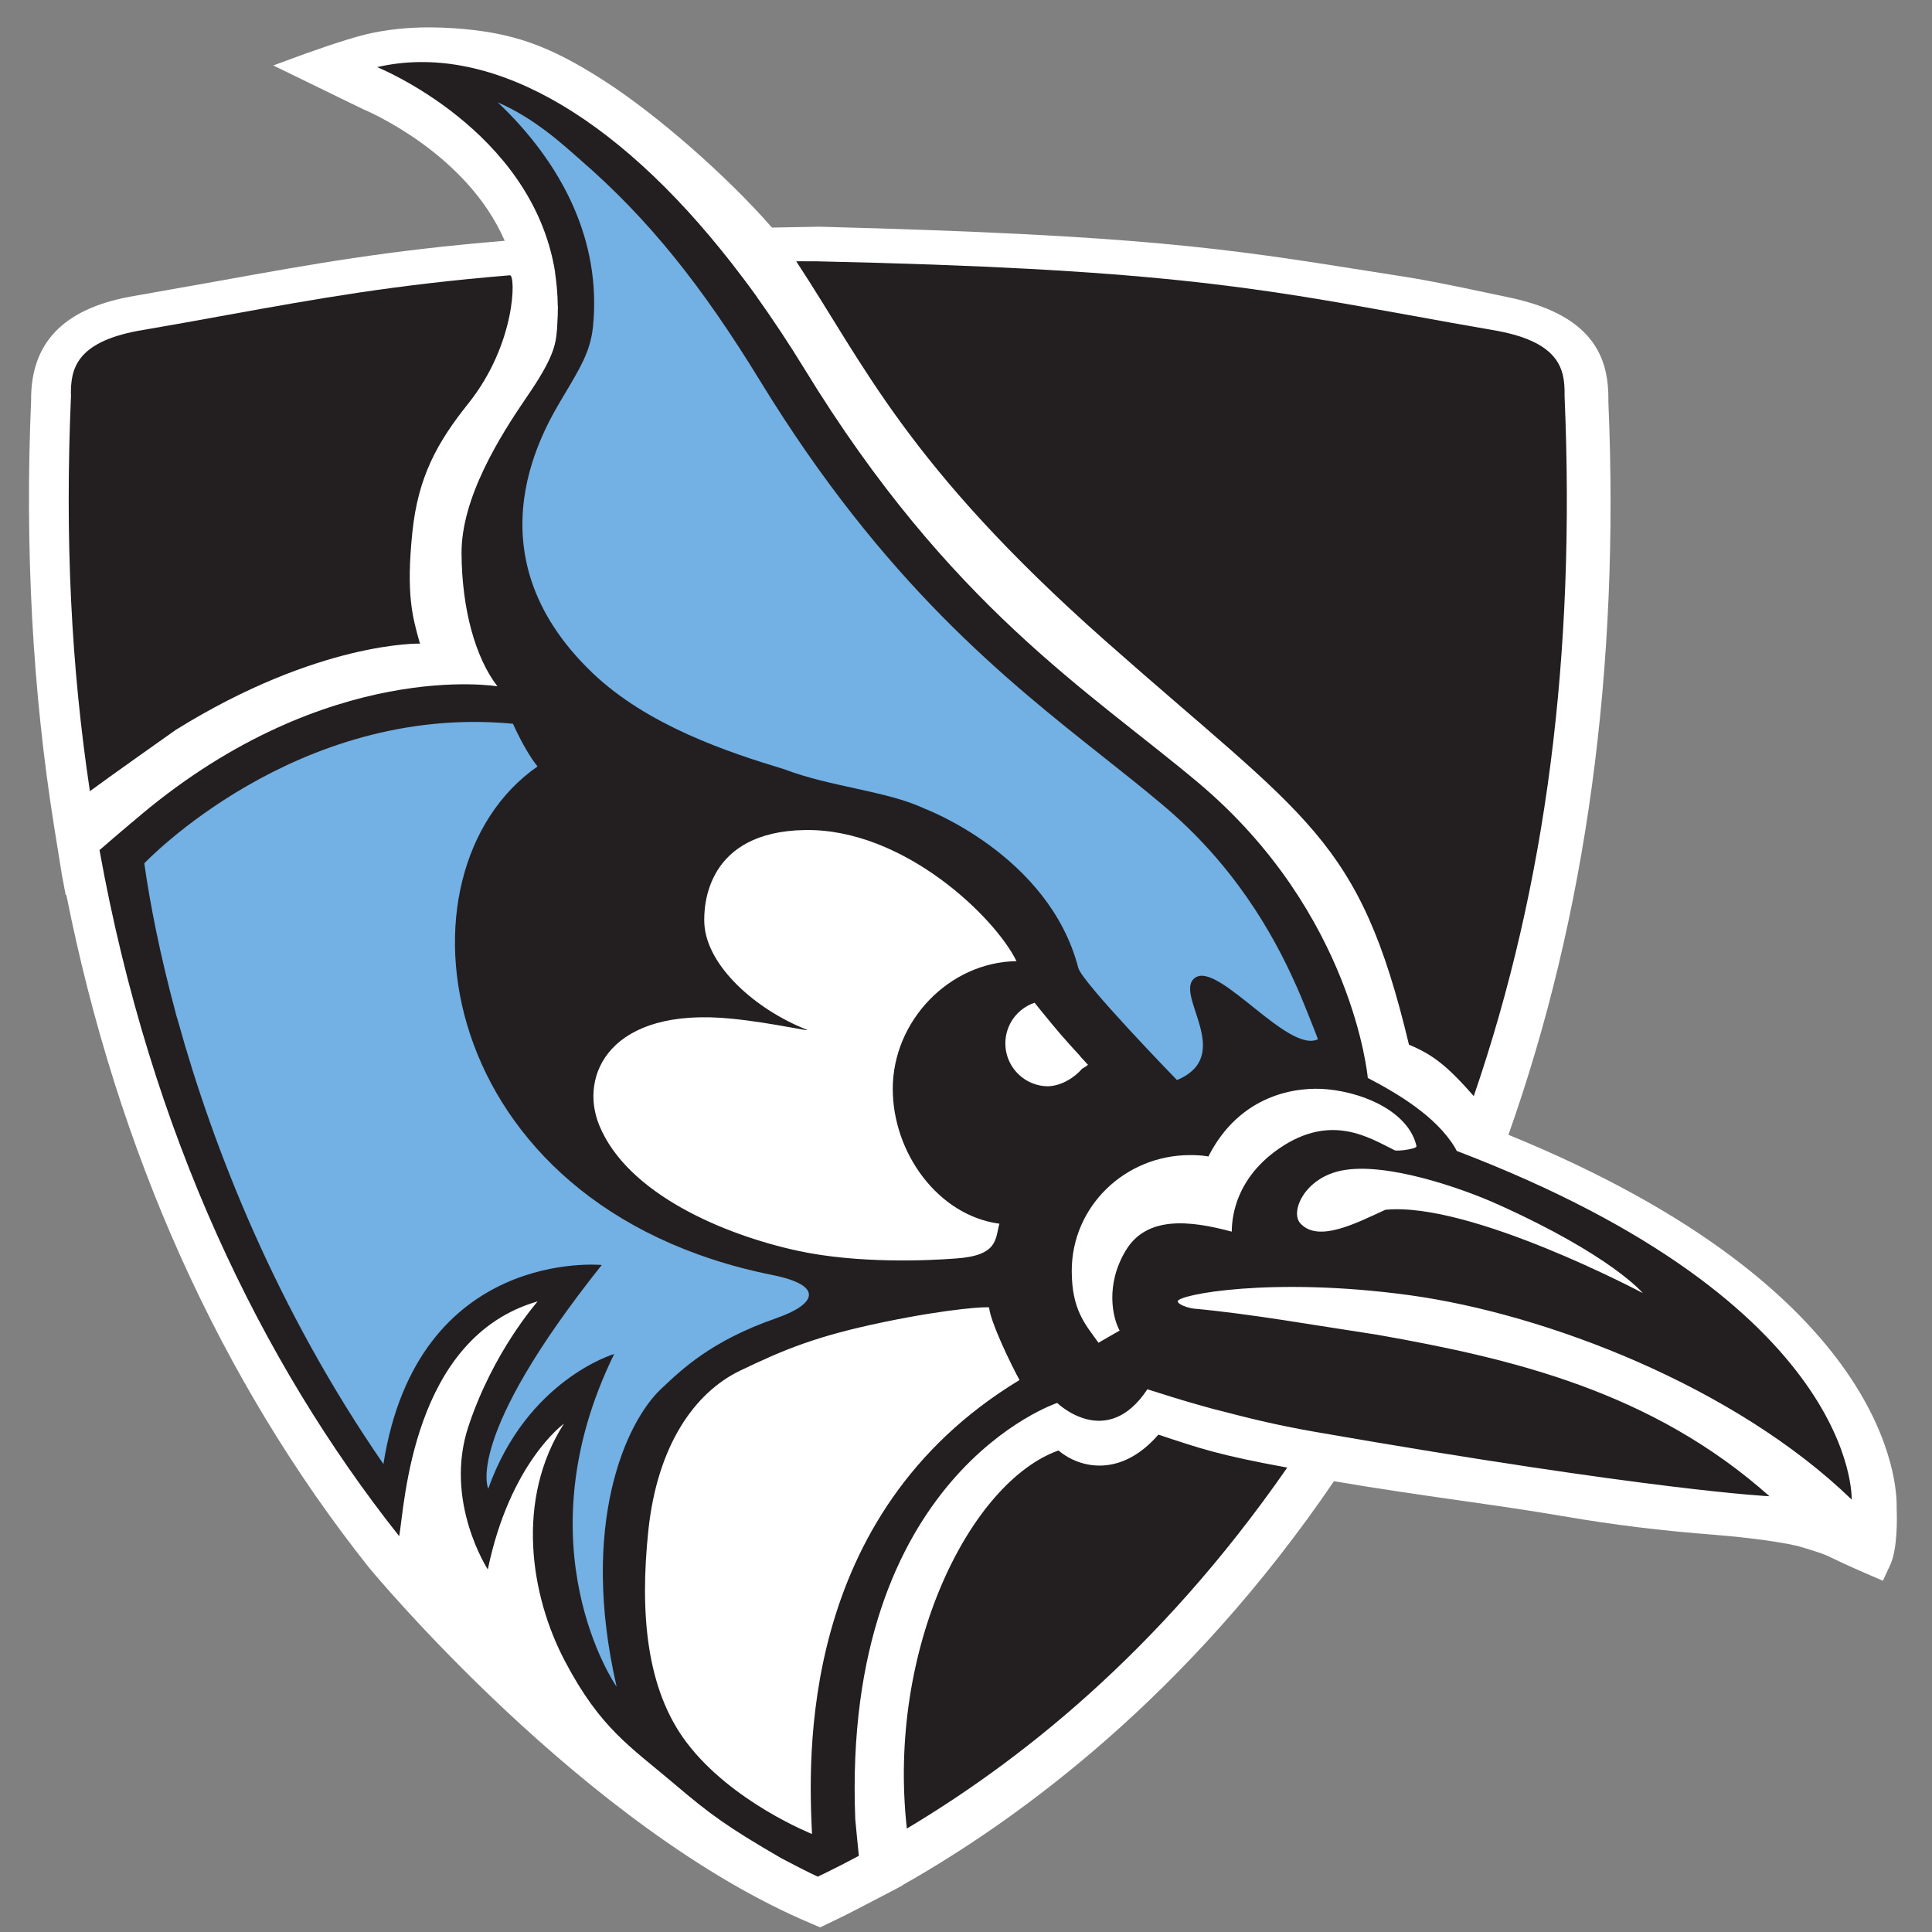 <?xml version="1.0" encoding="UTF-8"?>
<svg width="200px" height="200px" viewBox="0 0 200 200" version="1.1" xmlns="http://www.w3.org/2000/svg" xmlns:xlink="http://www.w3.org/1999/xlink">
    <rect x="0" y="0" width="200" height="200" fill="#808080" stroke="none"/>
    <!-- Generator: Sketch 54.1 (76490) - https://sketchapp.com -->
    <title>johns-hopkins</title>
    <desc>Created with Sketch.</desc>
    <g id="johns-hopkins" stroke="none" stroke-width="1" fill="none" fill-rule="evenodd">
        <g id="johns-hopkins_BGL" transform="translate(0, 0)">
            <g id="johns-hopkins" transform="translate(3, 1)">
                <g id="g10" transform="translate(97, 99.613) scale(-1, 1) rotate(-180) translate(-97, -99.613) translate(0, 0.708)" fill-rule="nonzero">
                    <g id="g12">
                        <path d="M193.34,43.407 C193.407,45.67 192.843,65.839 153.151,82.044 C161.204,104.743 164.684,130.282 163.499,157.903 L163.501,158.077 C163.526,162.01 162.396,166.77 153.361,168.696 C145.315,170.412 143.972,170.622 141.746,170.971 L138.578,171.472 C123.979,173.785 115.168,175.182 81.809,176.049 L76.914,175.959 C72.262,181.28 65.086,187.577 59.64,191.093 C53.81,194.856 49.982,196.194 43.885,196.601 C43.035,196.658 42.222,196.685 41.443,196.685 C39.14,196.685 36.967,196.449 34.985,195.986 C32.652,195.442 28.17,193.801 27.979,193.731 L25.288,192.743 L34.547,188.234 C35.006,188.044 45.305,183.682 49.248,174.593 C37.086,173.585 29.399,172.196 19.777,170.458 L10.428,168.8 C3.516,167.503 0.176,163.996 0.22,158.067 C-0.433,142.763 0.369,127.92 2.604,113.95 L3.398,109 L3.805,106.846 L3.866,106.899 C6.497,93.646 10.484,81.03 15.729,69.368 C20.978,57.706 27.518,46.908 35.183,37.259 C35.405,36.987 57.603,10.159 81.133,0.327 L81.91,0 L84.376,1.192 C85.041,1.514 89.51,3.852 89.7,3.952 L90.438,4.35 L90.436,4.374 C102.566,11.23 119.996,24.001 135.092,46.183 C139.803,45.379 143.983,44.783 148.034,44.203 C151.729,43.676 155.22,43.178 158.799,42.565 C164.176,41.647 168.775,41.081 174.67,40.619 C177.753,40.376 181.916,39.849 183.559,39.345 C185.725,38.682 185.818,38.637 186.715,38.205 C187.317,37.914 188.251,37.464 190.242,36.603 L191.914,35.878 L192.681,37.533 C193.425,39.15 193.39,42.238 193.34,43.407" id="path14" fill="#FFFFFF"></path>
                        <path d="M40.475,132.891 C39.672,135.705 39.037,138.033 39.684,144.394 C40.276,150.161 42.258,153.717 45.489,157.76 C50.429,163.949 50.396,171.064 49.787,171.021 C37.69,170.017 30.031,168.628 20.412,166.891 C17.59,166.374 14.606,165.835 11.255,165.264 C4.846,164.056 4.329,161.265 4.34,158.741 L4.351,158.591 C3.704,143.638 4.377,130.443 6.306,117.615 C7.846,118.768 15.198,123.964 15.198,123.964 C30.02,133.171 40.475,132.891 40.475,132.891" id="path16" fill="#231F20"></path>
                        <path d="M113.547,70.079 C111.404,66.532 112.169,63.125 112.902,61.779 L110.714,60.517 C109.337,62.445 107.947,63.914 107.947,67.967 C107.947,74.595 113.434,79.943 120.203,79.943 C120.818,79.943 121.407,79.911 121.983,79.825 C121.983,79.803 122.026,79.803 122.089,79.793 C125.397,86.305 131.316,87.047 134.38,86.758 C138.582,86.357 142.891,84.212 143.634,80.87 C143.704,80.569 141.631,80.322 141.383,80.439 C138.776,81.722 134.832,84.319 129.458,80.655 C124.083,76.989 124.579,72.008 124.503,72.02 C120.098,73.206 115.703,73.648 113.547,70.079 M105.501,87.069 C104.937,87.059 104.391,87.177 103.896,87.371 C102.247,88.018 101.074,89.623 101.074,91.509 C101.074,93.474 102.351,95.132 104.101,95.715 C104.234,95.554 104.381,95.38 104.509,95.208 L104.509,95.208 C104.666,95.026 104.822,94.83 104.973,94.637 C105.538,93.947 106.126,93.224 106.745,92.503 C107.413,91.726 108.119,90.949 108.836,90.174 C108.836,90.163 108.829,90.163 108.823,90.163 C109.088,89.871 109.358,89.581 109.626,89.29 C109.443,89.128 109.24,88.999 109.023,88.891 C108.323,88.061 106.967,87.112 105.501,87.069 M81.058,9.666 C81.058,9.666 72.818,12.924 68.127,19.067 C63.899,24.597 63.221,32.509 64.115,41.07 C65.04,49.866 68.886,55.342 73.594,57.617 C78.302,59.881 81.575,61.217 88.513,62.663 C95.44,64.097 99.389,64.279 99.394,64.162 C99.522,62.663 101.725,58.124 102.539,56.657 C79.475,42.698 80.714,17.18 81.058,9.666 M100.46,72.84 C100.012,71.264 100.362,69.54 95.946,69.24 C93.286,69.034 85.863,68.666 79.541,70.047 C72.005,71.685 61.949,75.9 59.03,83.038 C56.913,88.201 60.139,95.327 72.731,94.065 C77.008,93.644 81.371,92.587 80.445,92.955 C75.291,94.993 70.168,99.471 69.915,103.881 C69.813,105.778 70.115,113.432 80.337,113.594 C90.55,113.755 100.012,104.56 102.227,100.021 C95.251,99.914 89.418,93.829 89.418,86.799 C89.418,80.18 94.104,73.69 100.46,72.84 M152.069,74.834 C163.843,69.54 167.063,65.659 167.063,65.659 C167.063,65.659 149.226,75.146 140.413,74.283 C137.364,72.881 133.427,70.834 131.595,72.895 C130.546,74.068 132.029,77.614 135.963,78.358 C140.456,79.222 148.17,76.591 152.069,74.834 M142.891,65.444 C157.122,63.493 176.629,55.956 188.683,44.283 C188.683,44.283 189.501,64.452 147.804,80.374 C147.804,80.374 147.751,80.483 147.636,80.688 C145.671,83.985 141.598,86.357 138.593,87.932 C138.593,87.932 137.113,104.991 121.023,118.51 C109.708,128.007 95.311,136.75 80.278,161.328 C78.662,163.969 77.008,166.451 75.349,168.778 L75.36,168.778 C74.343,170.2 73.475,171.323 72.764,172.238 C60.495,187.978 47.331,195.179 36.042,192.57 C36.042,192.57 52.087,186.113 54.463,171.354 L54.451,171.354 C54.592,170.374 54.721,169.263 54.743,167.84 L54.754,167.84 C54.754,167.215 54.731,166.579 54.689,165.921 C54.689,165.78 54.678,165.652 54.666,165.499 L54.666,165.457 C54.657,165.437 54.657,165.415 54.657,165.393 C54.538,163.765 54.237,162.353 51.489,158.364 C48.754,154.365 44.719,147.95 44.779,142.182 C44.821,136.415 46.222,131.413 48.494,128.47 C48.494,128.47 31.012,131.424 11.611,115.189 C11.595,115.178 11.59,115.168 11.584,115.157 C11.276,114.91 10.976,114.65 10.674,114.391 L10.674,114.402 C9.252,113.195 8.159,112.267 7.302,111.513 C12.603,82.12 24.048,58.523 38.278,40.551 C38.282,40.542 38.282,40.531 38.288,40.521 L38.282,40.542 C38.3,40.531 38.314,40.521 38.326,40.499 C38.897,43.656 39.613,61.055 52.653,64.797 C52.551,64.636 48.063,59.621 45.489,51.851 C42.915,44.089 47.498,37.049 47.498,37.049 C49.787,48.119 55.378,52.14 55.378,52.14 C50.358,44.302 51.861,34.385 55.519,27.486 C59.17,20.577 62.228,18.733 66.803,14.852 C70.502,11.704 72.301,10.39 77.881,7.155 C78.888,6.637 79.885,6.098 80.887,5.614 L81.651,5.247 L82.416,5.614 C83.499,6.142 84.667,6.735 85.906,7.403 C85.777,8.621 85.536,11.208 85.536,11.208 C84.13,46.879 106.438,54.286 106.438,54.286 C106.438,54.286 111.55,49.306 115.777,55.7 C117.819,55.052 119.526,54.513 121.325,54.016 C121.669,53.921 122.015,53.823 122.36,53.726 C122.509,53.693 122.649,53.65 122.806,53.607 C123.022,53.553 123.238,53.499 123.452,53.446 C125.947,52.8 128.877,52.033 133.217,51.279 C168.351,45.166 180.174,44.628 180.174,44.628 C168.054,55.419 153.705,58.857 139.552,61.348 C133.012,62.338 126.42,63.515 120.647,64.043 C120.043,64.097 118.927,64.463 118.924,64.808 C118.907,65.498 128.651,67.384 142.891,65.444" id="path18" fill="#231F20"></path>
                        <path d="M106.572,49.366 C97.468,46.115 88.798,28.92 90.877,10.226 C102.103,16.943 116.736,28.112 130.255,47.592 C123.091,48.906 121.287,49.56 116.915,51.004 C113.047,46.542 108.791,47.49 106.572,49.366" id="path20" fill="#231F20"></path>
                        <path d="M111.311,133.278 C132.367,114.629 137.702,112.947 142.856,91.371 C145.354,90.335 146.848,89.144 149.563,86.05 C157.064,107.874 160.115,131.758 158.964,158.504 L158.964,158.731 C158.985,161.254 158.469,164.056 152.017,165.264 C148.706,165.835 145.725,166.374 142.902,166.891 C126.894,169.791 116.326,171.71 81.618,172.465 C80.704,172.454 80.31,172.485 79.427,172.465 C86.461,161.792 90.867,151.4 111.311,133.278" id="path22" fill="#231F20"></path>
                        <path d="M60.832,24.917 C60.714,25.035 50.825,39.481 60.584,59.358 C60.584,59.358 51.557,56.707 47.544,45.41 C47.544,45.41 44.964,50.584 59.292,68.566 C59.292,68.566 40.236,70.441 36.691,47.964 C25.635,63.985 19.101,80.584 15.438,93.78 C15.352,94.082 15.261,94.383 15.17,94.675 C15.191,94.643 15.202,94.61 15.213,94.567 C13.565,100.653 12.524,105.978 11.938,110.149 C11.938,110.149 27.622,126.73 50.103,124.594 C50.103,124.594 51.331,121.793 52.646,120.177 C36.956,109.276 41.636,74.622 76.952,67.531 C82.29,66.463 81.579,64.532 77.351,63.056 C70.592,60.707 67.585,57.754 65.443,55.747 C61.802,52.33 56.959,41.745 60.832,24.917" id="path24" fill="#73B0E4"></path>
                        <path d="M55.35,158.554 C57.073,161.453 58.101,163.124 58.376,165.614 C59.313,174.573 55.188,182.604 48.531,188.921 C52.388,187.251 55.344,184.49 57.052,182.992 C64.193,176.815 69.718,169.84 75.688,160.085 C88.528,139.105 101.152,129.134 111.287,121.103 C113.416,119.421 115.404,117.836 117.315,116.23 C124.705,110.032 128.761,102.937 131.157,97.543 C131.627,96.551 133.112,92.81 133.437,91.938 C130.357,90.428 123.202,99.909 120.758,98.33 C118.323,96.755 124.985,90.286 118.84,87.712 C118.84,87.712 109.015,97.813 108.623,99.327 C105.585,111.012 92.686,115.82 92.686,115.82 C88.818,117.643 82.97,118.052 78.187,119.884 C72.348,121.653 64.047,124.401 58.333,129.857 C45.142,142.48 53.637,155.632 55.35,158.554" id="path26" fill="#73B0E4"></path>
                    </g>
                </g>
            </g>
        </g>
    </g>
</svg>